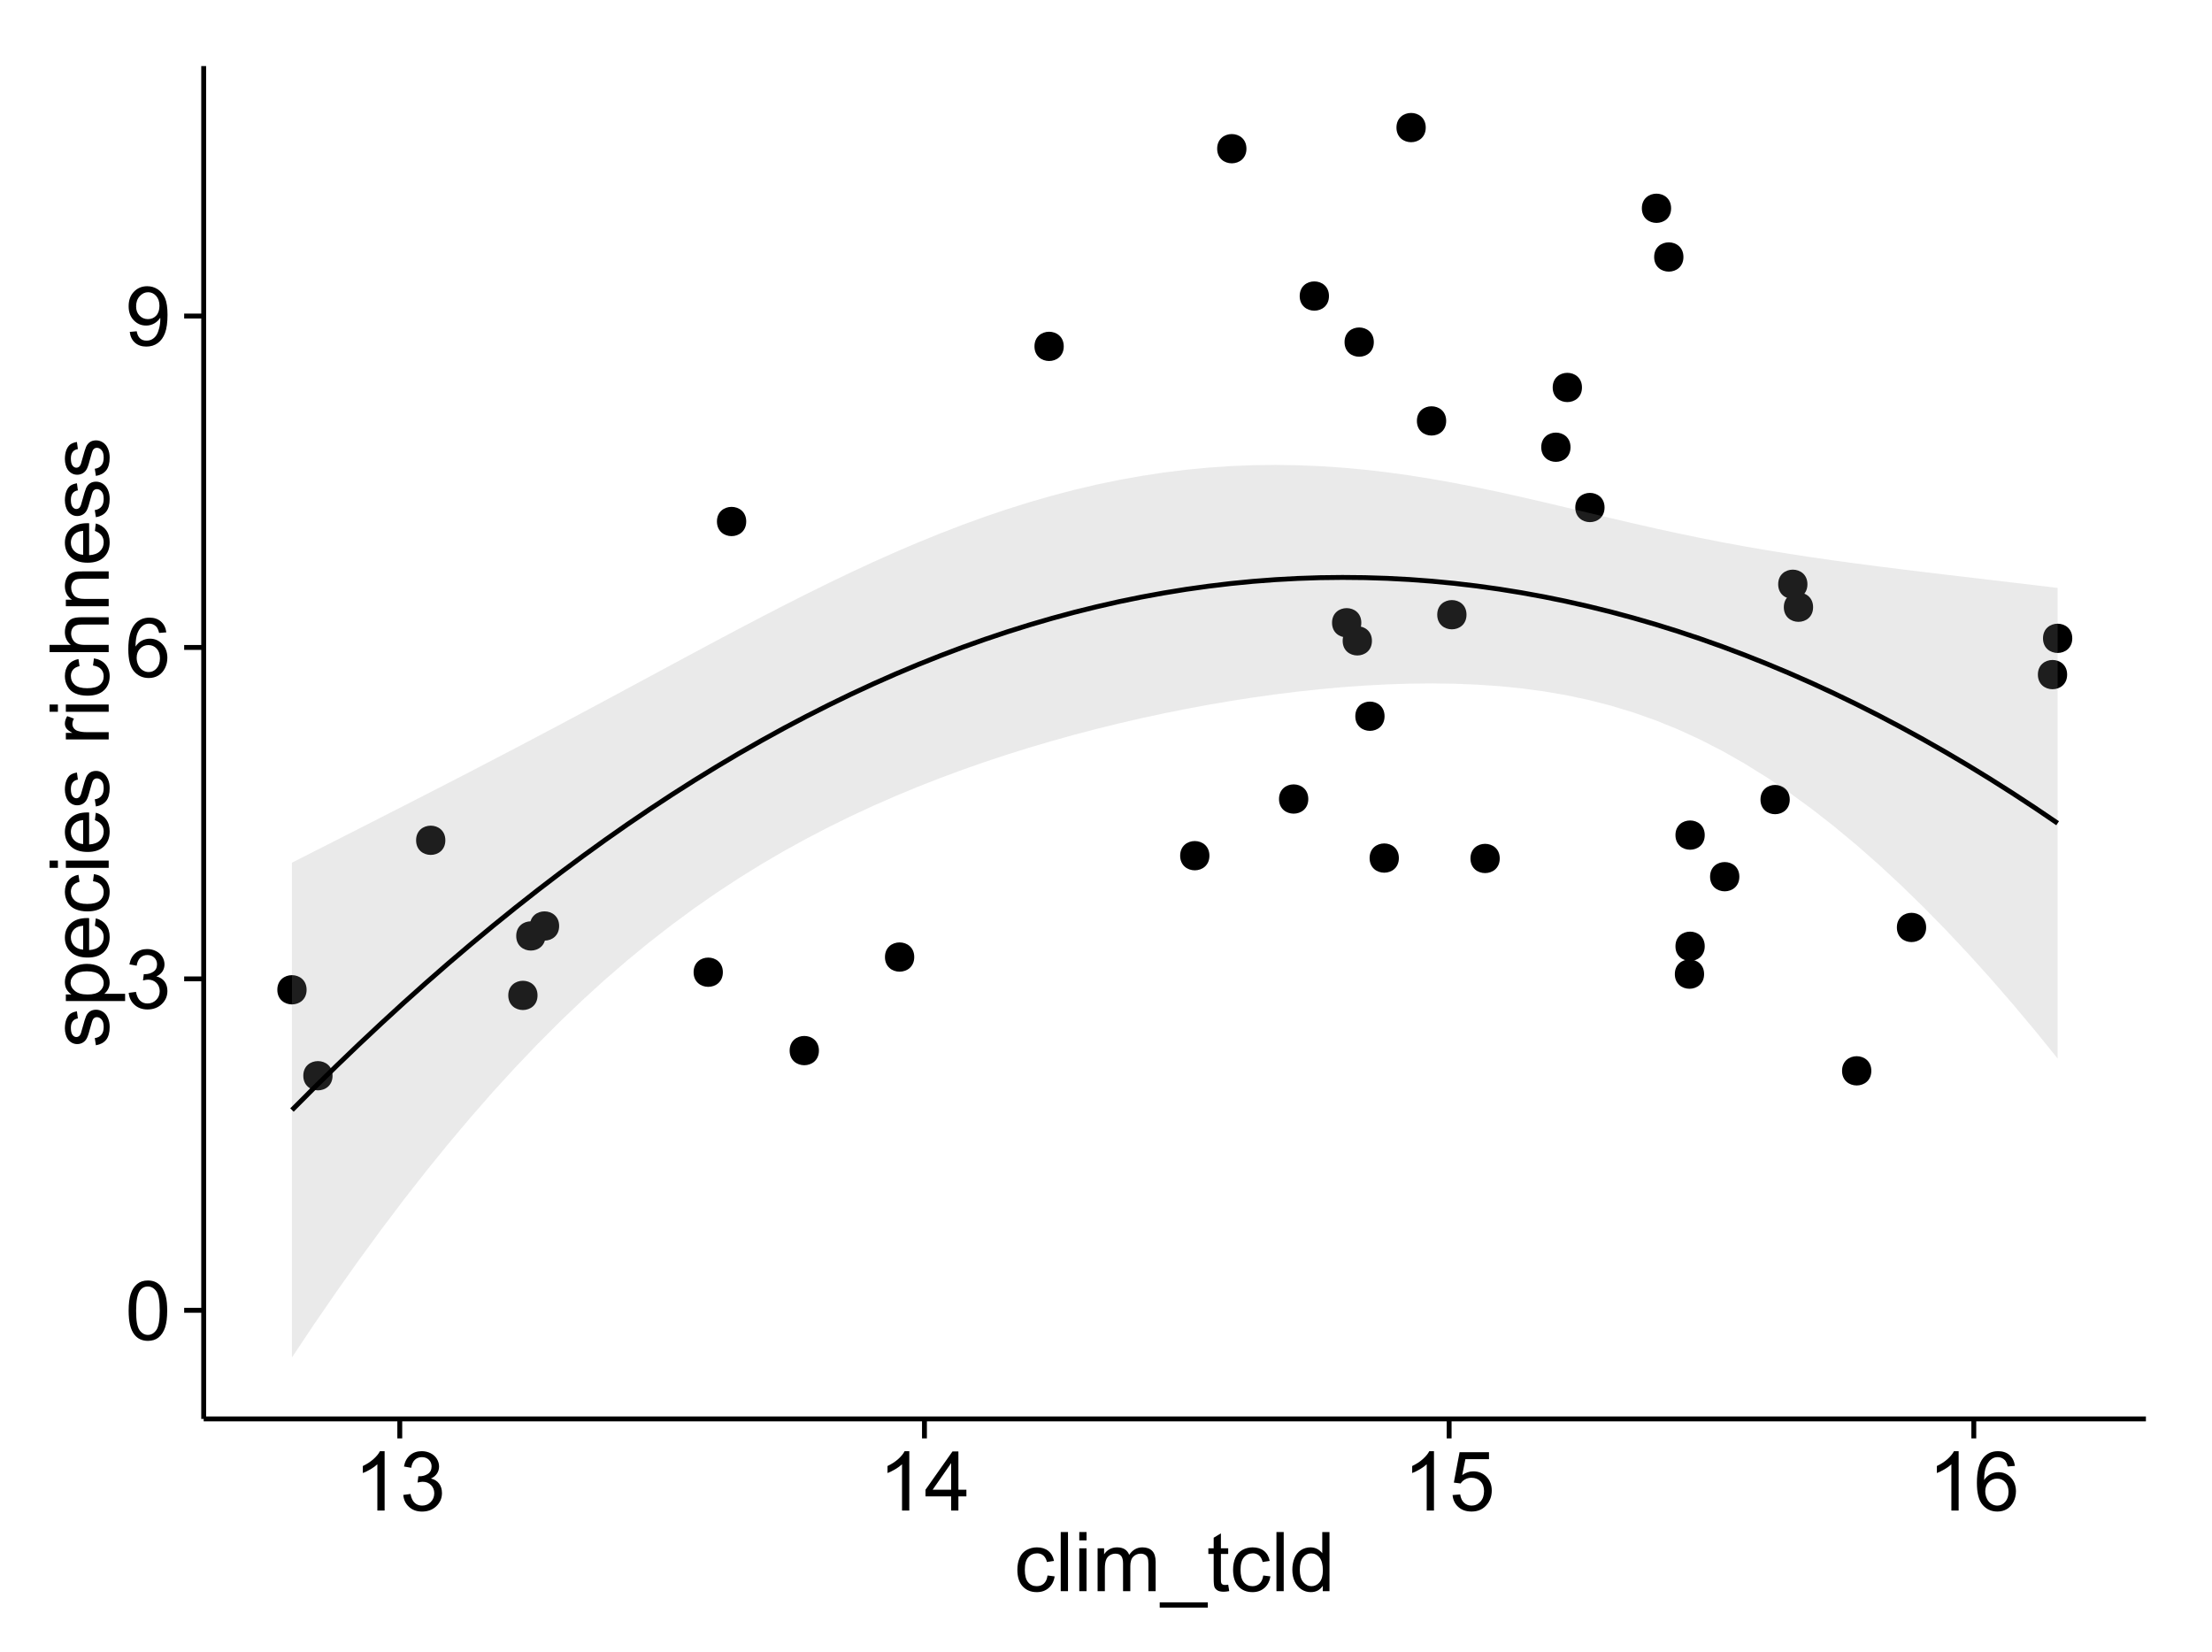 <?xml version="1.0" encoding="UTF-8"?>
<svg xmlns="http://www.w3.org/2000/svg" xmlns:xlink="http://www.w3.org/1999/xlink" width="482pt" height="360pt" viewBox="0 0 482 360" version="1.1">
<defs>
<g>
<symbol overflow="visible" id="glyph0-0">
<path style="stroke:none;" d="M 0.746 -6.355 C 0.742 -7.875 0.898 -9.102 1.215 -10.031 C 1.527 -10.961 1.996 -11.676 2.613 -12.18 C 3.23 -12.684 4.008 -12.938 4.949 -12.938 C 5.637 -12.938 6.242 -12.797 6.766 -12.52 C 7.285 -12.238 7.715 -11.836 8.059 -11.316 C 8.395 -10.789 8.664 -10.152 8.859 -9.398 C 9.051 -8.645 9.145 -7.629 9.148 -6.355 C 9.145 -4.84 8.992 -3.617 8.684 -2.691 C 8.371 -1.762 7.906 -1.047 7.289 -0.539 C 6.672 -0.035 5.891 0.215 4.949 0.219 C 3.703 0.215 2.727 -0.227 2.023 -1.117 C 1.168 -2.188 0.742 -3.934 0.746 -6.355 Z M 2.375 -6.355 C 2.371 -4.234 2.621 -2.824 3.117 -2.129 C 3.609 -1.426 4.219 -1.078 4.949 -1.082 C 5.672 -1.078 6.281 -1.43 6.781 -2.137 C 7.273 -2.836 7.523 -4.242 7.523 -6.355 C 7.523 -8.473 7.273 -9.883 6.781 -10.582 C 6.281 -11.277 5.664 -11.625 4.93 -11.629 C 4.199 -11.625 3.621 -11.316 3.191 -10.703 C 2.645 -9.918 2.371 -8.469 2.375 -6.355 Z M 2.375 -6.355 "/>
</symbol>
<symbol overflow="visible" id="glyph0-1">
<path style="stroke:none;" d="M 0.758 -3.402 L 2.336 -3.613 C 2.516 -2.711 2.824 -2.062 3.266 -1.672 C 3.699 -1.273 4.23 -1.078 4.859 -1.082 C 5.602 -1.078 6.23 -1.336 6.746 -1.855 C 7.254 -2.367 7.512 -3.004 7.516 -3.77 C 7.512 -4.492 7.273 -5.094 6.801 -5.566 C 6.324 -6.035 5.723 -6.27 4.992 -6.273 C 4.691 -6.27 4.316 -6.211 3.875 -6.102 L 4.051 -7.488 C 4.152 -7.473 4.238 -7.465 4.305 -7.469 C 4.977 -7.465 5.582 -7.641 6.125 -7.996 C 6.66 -8.344 6.93 -8.887 6.934 -9.625 C 6.93 -10.199 6.734 -10.68 6.344 -11.062 C 5.949 -11.445 5.441 -11.637 4.824 -11.637 C 4.207 -11.637 3.695 -11.441 3.285 -11.055 C 2.875 -10.668 2.613 -10.09 2.496 -9.316 L 0.914 -9.598 C 1.105 -10.656 1.543 -11.477 2.23 -12.062 C 2.914 -12.645 3.766 -12.938 4.789 -12.938 C 5.488 -12.938 6.137 -12.785 6.73 -12.484 C 7.32 -12.18 7.773 -11.77 8.09 -11.25 C 8.402 -10.727 8.559 -10.172 8.562 -9.59 C 8.559 -9.031 8.41 -8.523 8.113 -8.066 C 7.812 -7.609 7.371 -7.246 6.785 -6.977 C 7.547 -6.801 8.137 -6.438 8.562 -5.883 C 8.98 -5.328 9.191 -4.633 9.195 -3.805 C 9.191 -2.676 8.781 -1.723 7.965 -0.945 C 7.141 -0.164 6.105 0.223 4.852 0.227 C 3.719 0.223 2.777 -0.109 2.035 -0.781 C 1.285 -1.453 0.859 -2.328 0.758 -3.402 Z M 0.758 -3.402 "/>
</symbol>
<symbol overflow="visible" id="glyph0-2">
<path style="stroke:none;" d="M 8.957 -9.73 L 7.383 -9.605 C 7.242 -10.223 7.043 -10.676 6.785 -10.961 C 6.355 -11.41 5.828 -11.637 5.203 -11.637 C 4.695 -11.637 4.25 -11.496 3.875 -11.215 C 3.375 -10.852 2.984 -10.32 2.695 -9.625 C 2.406 -8.926 2.258 -7.934 2.25 -6.645 C 2.629 -7.223 3.094 -7.652 3.645 -7.938 C 4.195 -8.215 4.773 -8.355 5.379 -8.359 C 6.434 -8.355 7.328 -7.969 8.07 -7.195 C 8.809 -6.418 9.18 -5.414 9.184 -4.184 C 9.18 -3.371 9.008 -2.617 8.66 -1.926 C 8.312 -1.23 7.832 -0.699 7.227 -0.332 C 6.613 0.035 5.922 0.215 5.148 0.219 C 3.828 0.215 2.754 -0.266 1.922 -1.234 C 1.09 -2.199 0.672 -3.797 0.676 -6.031 C 0.672 -8.516 1.133 -10.328 2.055 -11.461 C 2.855 -12.445 3.938 -12.938 5.301 -12.938 C 6.312 -12.938 7.141 -12.652 7.789 -12.086 C 8.434 -11.516 8.824 -10.73 8.957 -9.73 Z M 2.496 -4.176 C 2.496 -3.629 2.609 -3.105 2.844 -2.609 C 3.07 -2.109 3.395 -1.73 3.812 -1.473 C 4.227 -1.207 4.664 -1.078 5.125 -1.082 C 5.789 -1.078 6.363 -1.348 6.844 -1.891 C 7.324 -2.426 7.562 -3.156 7.566 -4.086 C 7.562 -4.973 7.328 -5.676 6.855 -6.191 C 6.379 -6.703 5.781 -6.961 5.062 -6.961 C 4.348 -6.961 3.738 -6.703 3.242 -6.191 C 2.742 -5.676 2.496 -5.004 2.496 -4.176 Z M 2.496 -4.176 "/>
</symbol>
<symbol overflow="visible" id="glyph0-3">
<path style="stroke:none;" d="M 0.984 -2.98 L 2.504 -3.121 C 2.629 -2.402 2.875 -1.883 3.242 -1.562 C 3.602 -1.238 4.07 -1.078 4.641 -1.082 C 5.125 -1.078 5.551 -1.188 5.918 -1.414 C 6.285 -1.633 6.586 -1.934 6.82 -2.309 C 7.055 -2.68 7.25 -3.18 7.41 -3.816 C 7.566 -4.445 7.645 -5.09 7.648 -5.75 C 7.645 -5.812 7.641 -5.918 7.637 -6.062 C 7.316 -5.559 6.887 -5.148 6.34 -4.836 C 5.793 -4.52 5.199 -4.363 4.562 -4.367 C 3.492 -4.363 2.59 -4.75 1.852 -5.527 C 1.113 -6.297 0.742 -7.316 0.746 -8.586 C 0.742 -9.891 1.129 -10.945 1.902 -11.742 C 2.672 -12.539 3.637 -12.938 4.797 -12.938 C 5.633 -12.938 6.398 -12.711 7.098 -12.262 C 7.789 -11.809 8.316 -11.164 8.68 -10.332 C 9.035 -9.492 9.215 -8.285 9.219 -6.707 C 9.215 -5.055 9.039 -3.742 8.684 -2.77 C 8.324 -1.793 7.793 -1.051 7.09 -0.543 C 6.383 -0.035 5.555 0.215 4.605 0.219 C 3.598 0.215 2.773 -0.062 2.137 -0.621 C 1.496 -1.18 1.113 -1.965 0.984 -2.98 Z M 7.461 -8.664 C 7.457 -9.57 7.215 -10.293 6.734 -10.828 C 6.25 -11.359 5.672 -11.625 4.992 -11.629 C 4.289 -11.625 3.676 -11.336 3.156 -10.766 C 2.633 -10.188 2.371 -9.445 2.375 -8.535 C 2.371 -7.711 2.621 -7.043 3.117 -6.535 C 3.609 -6.02 4.219 -5.766 4.949 -5.766 C 5.68 -5.766 6.281 -6.02 6.754 -6.535 C 7.223 -7.043 7.457 -7.754 7.461 -8.664 Z M 7.461 -8.664 "/>
</symbol>
<symbol overflow="visible" id="glyph0-4">
<path style="stroke:none;" d="M 6.707 0 L 5.125 0 L 5.125 -10.082 C 4.742 -9.715 4.242 -9.352 3.625 -8.988 C 3.004 -8.625 2.449 -8.352 1.961 -8.172 L 1.961 -9.703 C 2.844 -10.117 3.617 -10.621 4.281 -11.215 C 4.941 -11.805 5.41 -12.379 5.688 -12.938 L 6.707 -12.938 Z M 6.707 0 "/>
</symbol>
<symbol overflow="visible" id="glyph0-5">
<path style="stroke:none;" d="M 5.82 0 L 5.82 -3.086 L 0.227 -3.086 L 0.227 -4.535 L 6.109 -12.883 L 7.398 -12.883 L 7.398 -4.535 L 9.141 -4.535 L 9.141 -3.086 L 7.398 -3.086 L 7.398 0 Z M 5.82 -4.535 L 5.82 -10.344 L 1.785 -4.535 Z M 5.82 -4.535 "/>
</symbol>
<symbol overflow="visible" id="glyph0-6">
<path style="stroke:none;" d="M 0.746 -3.375 L 2.406 -3.516 C 2.527 -2.707 2.812 -2.098 3.266 -1.691 C 3.711 -1.281 4.254 -1.078 4.887 -1.082 C 5.648 -1.078 6.293 -1.363 6.82 -1.941 C 7.344 -2.512 7.605 -3.273 7.609 -4.227 C 7.605 -5.125 7.352 -5.84 6.848 -6.363 C 6.34 -6.883 5.676 -7.141 4.859 -7.145 C 4.344 -7.141 3.887 -7.027 3.48 -6.797 C 3.07 -6.566 2.746 -6.266 2.516 -5.898 L 1.027 -6.09 L 2.277 -12.711 L 8.684 -12.711 L 8.684 -11.195 L 3.543 -11.195 L 2.848 -7.734 C 3.621 -8.273 4.43 -8.543 5.281 -8.543 C 6.402 -8.543 7.352 -8.152 8.129 -7.371 C 8.898 -6.59 9.285 -5.586 9.289 -4.367 C 9.285 -3.195 8.945 -2.188 8.27 -1.344 C 7.441 -0.301 6.316 0.215 4.887 0.219 C 3.715 0.215 2.758 -0.109 2.016 -0.766 C 1.273 -1.418 0.848 -2.289 0.746 -3.375 Z M 0.746 -3.375 "/>
</symbol>
<symbol overflow="visible" id="glyph0-7">
<path style="stroke:none;" d="M 7.277 -3.418 L 8.832 -3.219 C 8.66 -2.141 8.227 -1.301 7.527 -0.699 C 6.824 -0.09 5.965 0.211 4.949 0.211 C 3.668 0.211 2.641 -0.203 1.867 -1.039 C 1.09 -1.871 0.703 -3.07 0.703 -4.633 C 0.703 -5.637 0.867 -6.52 1.203 -7.277 C 1.531 -8.031 2.039 -8.598 2.727 -8.977 C 3.406 -9.355 4.152 -9.543 4.957 -9.547 C 5.969 -9.543 6.797 -9.289 7.441 -8.777 C 8.086 -8.262 8.5 -7.531 8.684 -6.594 L 7.145 -6.355 C 6.996 -6.98 6.738 -7.453 6.367 -7.77 C 5.992 -8.082 5.543 -8.238 5.02 -8.242 C 4.219 -8.238 3.57 -7.953 3.074 -7.387 C 2.574 -6.812 2.324 -5.91 2.328 -4.676 C 2.324 -3.422 2.566 -2.508 3.047 -1.941 C 3.527 -1.371 4.152 -1.09 4.93 -1.09 C 5.547 -1.09 6.066 -1.277 6.484 -1.66 C 6.898 -2.039 7.164 -2.625 7.277 -3.418 Z M 7.277 -3.418 "/>
</symbol>
<symbol overflow="visible" id="glyph0-8">
<path style="stroke:none;" d="M 1.152 0 L 1.152 -12.883 L 2.734 -12.883 L 2.734 0 Z M 1.152 0 "/>
</symbol>
<symbol overflow="visible" id="glyph0-9">
<path style="stroke:none;" d="M 1.195 -11.066 L 1.195 -12.883 L 2.777 -12.883 L 2.777 -11.066 Z M 1.195 0 L 1.195 -9.336 L 2.777 -9.336 L 2.777 0 Z M 1.195 0 "/>
</symbol>
<symbol overflow="visible" id="glyph0-10">
<path style="stroke:none;" d="M 1.188 0 L 1.188 -9.336 L 2.602 -9.336 L 2.602 -8.023 C 2.891 -8.477 3.277 -8.848 3.77 -9.129 C 4.254 -9.406 4.809 -9.543 5.43 -9.547 C 6.121 -9.543 6.688 -9.398 7.133 -9.113 C 7.57 -8.824 7.883 -8.426 8.07 -7.91 C 8.805 -9 9.766 -9.543 10.953 -9.547 C 11.875 -9.543 12.586 -9.289 13.086 -8.777 C 13.582 -8.262 13.832 -7.469 13.836 -6.406 L 13.836 0 L 12.262 0 L 12.262 -5.879 C 12.258 -6.508 12.207 -6.965 12.105 -7.246 C 12.004 -7.523 11.816 -7.746 11.547 -7.918 C 11.277 -8.082 10.961 -8.168 10.602 -8.172 C 9.941 -8.168 9.398 -7.949 8.965 -7.516 C 8.527 -7.078 8.309 -6.379 8.312 -5.422 L 8.312 0 L 6.734 0 L 6.734 -6.062 C 6.73 -6.762 6.602 -7.289 6.348 -7.645 C 6.086 -7.992 5.664 -8.168 5.078 -8.172 C 4.633 -8.168 4.223 -8.051 3.844 -7.82 C 3.465 -7.582 3.191 -7.238 3.023 -6.793 C 2.852 -6.34 2.766 -5.691 2.77 -4.844 L 2.77 0 Z M 1.188 0 "/>
</symbol>
<symbol overflow="visible" id="glyph0-11">
<path style="stroke:none;" d="M -0.273 3.578 L -0.273 2.434 L 10.211 2.434 L 10.211 3.578 Z M -0.273 3.578 "/>
</symbol>
<symbol overflow="visible" id="glyph0-12">
<path style="stroke:none;" d="M 4.641 -1.414 L 4.867 -0.016 C 4.422 0.078 4.023 0.121 3.672 0.125 C 3.098 0.121 2.652 0.035 2.336 -0.148 C 2.02 -0.328 1.797 -0.566 1.668 -0.863 C 1.539 -1.156 1.477 -1.781 1.477 -2.734 L 1.477 -8.102 L 0.316 -8.102 L 0.316 -9.336 L 1.477 -9.336 L 1.477 -11.645 L 3.051 -12.594 L 3.051 -9.336 L 4.641 -9.336 L 4.641 -8.102 L 3.051 -8.102 L 3.051 -2.645 C 3.047 -2.191 3.074 -1.902 3.133 -1.773 C 3.188 -1.645 3.277 -1.543 3.406 -1.465 C 3.527 -1.387 3.707 -1.348 3.945 -1.352 C 4.117 -1.348 4.352 -1.367 4.641 -1.414 Z M 4.641 -1.414 "/>
</symbol>
<symbol overflow="visible" id="glyph0-13">
<path style="stroke:none;" d="M 7.242 0 L 7.242 -1.18 C 6.648 -0.25 5.777 0.211 4.633 0.211 C 3.887 0.211 3.203 0.008 2.578 -0.402 C 1.953 -0.812 1.469 -1.387 1.129 -2.121 C 0.785 -2.855 0.613 -3.699 0.617 -4.656 C 0.613 -5.586 0.77 -6.43 1.082 -7.191 C 1.391 -7.949 1.855 -8.531 2.477 -8.938 C 3.098 -9.34 3.793 -9.543 4.562 -9.547 C 5.121 -9.543 5.621 -9.426 6.062 -9.188 C 6.5 -8.949 6.859 -8.641 7.137 -8.262 L 7.137 -12.883 L 8.711 -12.883 L 8.711 0 Z M 2.242 -4.656 C 2.238 -3.461 2.488 -2.566 2.996 -1.977 C 3.496 -1.383 4.094 -1.09 4.781 -1.09 C 5.473 -1.09 6.059 -1.371 6.543 -1.938 C 7.023 -2.5 7.266 -3.363 7.27 -4.527 C 7.266 -5.801 7.02 -6.738 6.531 -7.336 C 6.035 -7.934 5.43 -8.23 4.711 -8.234 C 4.008 -8.23 3.418 -7.945 2.949 -7.371 C 2.473 -6.797 2.238 -5.891 2.242 -4.656 Z M 2.242 -4.656 "/>
</symbol>
<symbol overflow="visible" id="glyph1-0">
<path style="stroke:none;" d="M -2.785 -0.555 L -3.031 -2.117 C -2.402 -2.203 -1.922 -2.449 -1.59 -2.852 C -1.254 -3.25 -1.09 -3.812 -1.09 -4.535 C -1.09 -5.262 -1.234 -5.801 -1.531 -6.152 C -1.824 -6.504 -2.172 -6.68 -2.574 -6.68 C -2.926 -6.68 -3.207 -6.523 -3.418 -6.215 C -3.555 -5.996 -3.734 -5.457 -3.953 -4.598 C -4.246 -3.434 -4.5 -2.629 -4.715 -2.184 C -4.926 -1.734 -5.223 -1.395 -5.602 -1.164 C -5.98 -0.93 -6.398 -0.812 -6.855 -0.816 C -7.27 -0.812 -7.652 -0.91 -8.012 -1.102 C -8.363 -1.293 -8.66 -1.551 -8.895 -1.883 C -9.074 -2.125 -9.227 -2.461 -9.355 -2.887 C -9.48 -3.309 -9.543 -3.766 -9.547 -4.254 C -9.543 -4.984 -9.438 -5.625 -9.23 -6.184 C -9.016 -6.734 -8.73 -7.145 -8.371 -7.41 C -8.008 -7.672 -7.527 -7.852 -6.926 -7.953 L -6.715 -6.406 C -7.195 -6.332 -7.57 -6.129 -7.84 -5.797 C -8.105 -5.457 -8.238 -4.98 -8.242 -4.367 C -8.238 -3.637 -8.117 -3.121 -7.883 -2.812 C -7.641 -2.5 -7.359 -2.344 -7.039 -2.348 C -6.832 -2.344 -6.648 -2.406 -6.484 -2.539 C -6.312 -2.664 -6.172 -2.867 -6.062 -3.148 C -6.004 -3.301 -5.871 -3.766 -5.66 -4.543 C -5.359 -5.66 -5.113 -6.441 -4.926 -6.887 C -4.734 -7.324 -4.457 -7.672 -4.094 -7.926 C -3.73 -8.176 -3.281 -8.301 -2.742 -8.305 C -2.211 -8.301 -1.711 -8.148 -1.25 -7.844 C -0.781 -7.535 -0.422 -7.09 -0.172 -6.512 C 0.086 -5.926 0.211 -5.27 0.211 -4.543 C 0.211 -3.328 -0.039 -2.406 -0.543 -1.77 C -1.047 -1.133 -1.793 -0.727 -2.785 -0.555 Z M -2.785 -0.555 "/>
</symbol>
<symbol overflow="visible" id="glyph1-1">
<path style="stroke:none;" d="M 3.578 -1.188 L -9.336 -1.188 L -9.336 -2.629 L -8.121 -2.629 C -8.594 -2.965 -8.949 -3.348 -9.188 -3.777 C -9.426 -4.203 -9.543 -4.723 -9.547 -5.336 C -9.543 -6.129 -9.34 -6.832 -8.93 -7.445 C -8.516 -8.051 -7.934 -8.512 -7.191 -8.824 C -6.441 -9.133 -5.625 -9.285 -4.738 -9.289 C -3.781 -9.285 -2.922 -9.113 -2.156 -8.773 C -1.391 -8.43 -0.805 -7.934 -0.398 -7.281 C 0.008 -6.625 0.211 -5.938 0.211 -5.219 C 0.211 -4.691 0.102 -4.219 -0.121 -3.801 C -0.344 -3.379 -0.625 -3.035 -0.965 -2.77 L 3.578 -2.77 Z M -4.613 -2.621 C -3.41 -2.613 -2.523 -2.855 -1.949 -3.348 C -1.375 -3.832 -1.09 -4.422 -1.09 -5.117 C -1.09 -5.816 -1.387 -6.418 -1.98 -6.922 C -2.574 -7.418 -3.496 -7.668 -4.746 -7.672 C -5.934 -7.668 -6.824 -7.426 -7.418 -6.938 C -8.008 -6.449 -8.301 -5.863 -8.305 -5.188 C -8.301 -4.508 -7.988 -3.914 -7.359 -3.398 C -6.727 -2.879 -5.809 -2.617 -4.613 -2.621 Z M -4.613 -2.621 "/>
</symbol>
<symbol overflow="visible" id="glyph1-2">
<path style="stroke:none;" d="M -3.004 -7.578 L -2.805 -9.211 C -1.848 -8.953 -1.105 -8.473 -0.578 -7.777 C -0.051 -7.078 0.211 -6.188 0.211 -5.105 C 0.211 -3.738 -0.207 -2.656 -1.051 -1.859 C -1.887 -1.055 -3.066 -0.656 -4.586 -0.66 C -6.156 -0.656 -7.375 -1.059 -8.246 -1.871 C -9.109 -2.676 -9.543 -3.727 -9.547 -5.02 C -9.543 -6.266 -9.117 -7.285 -8.27 -8.078 C -7.418 -8.867 -6.223 -9.262 -4.684 -9.266 C -4.586 -9.262 -4.445 -9.258 -4.262 -9.254 L -4.262 -2.293 C -3.234 -2.348 -2.449 -2.641 -1.906 -3.164 C -1.359 -3.684 -1.09 -4.332 -1.09 -5.117 C -1.09 -5.691 -1.242 -6.188 -1.547 -6.598 C -1.852 -7.008 -2.336 -7.332 -3.004 -7.578 Z M -5.562 -2.383 L -5.562 -7.594 C -6.344 -7.523 -6.934 -7.324 -7.328 -6.996 C -7.934 -6.492 -8.238 -5.836 -8.242 -5.035 C -8.238 -4.305 -7.996 -3.695 -7.512 -3.203 C -7.027 -2.707 -6.375 -2.434 -5.562 -2.383 Z M -5.562 -2.383 "/>
</symbol>
<symbol overflow="visible" id="glyph1-3">
<path style="stroke:none;" d="M -3.418 -7.277 L -3.215 -8.832 C -2.141 -8.66 -1.301 -8.227 -0.699 -7.527 C -0.09 -6.824 0.211 -5.965 0.211 -4.949 C 0.211 -3.668 -0.203 -2.641 -1.039 -1.867 C -1.871 -1.09 -3.07 -0.703 -4.633 -0.703 C -5.637 -0.703 -6.52 -0.867 -7.277 -1.203 C -8.031 -1.535 -8.598 -2.047 -8.977 -2.73 C -9.355 -3.41 -9.543 -4.152 -9.547 -4.957 C -9.543 -5.969 -9.289 -6.797 -8.777 -7.441 C -8.262 -8.086 -7.531 -8.5 -6.59 -8.684 L -6.355 -7.145 C -6.98 -6.996 -7.453 -6.738 -7.77 -6.367 C -8.082 -5.992 -8.238 -5.543 -8.242 -5.02 C -8.238 -4.219 -7.953 -3.57 -7.387 -3.074 C -6.812 -2.574 -5.91 -2.324 -4.676 -2.328 C -3.422 -2.324 -2.508 -2.566 -1.941 -3.047 C -1.371 -3.527 -1.09 -4.152 -1.09 -4.93 C -1.09 -5.547 -1.277 -6.066 -1.66 -6.484 C -2.035 -6.898 -2.621 -7.164 -3.418 -7.277 Z M -3.418 -7.277 "/>
</symbol>
<symbol overflow="visible" id="glyph1-4">
<path style="stroke:none;" d="M -11.066 -1.195 L -12.883 -1.195 L -12.883 -2.777 L -11.066 -2.777 Z M 0 -1.195 L -9.336 -1.195 L -9.336 -2.777 L 0 -2.777 Z M 0 -1.195 "/>
</symbol>
<symbol overflow="visible" id="glyph1-5">
<path style="stroke:none;" d=""/>
</symbol>
<symbol overflow="visible" id="glyph1-6">
<path style="stroke:none;" d="M 0 -1.168 L -9.336 -1.168 L -9.336 -2.594 L -7.918 -2.594 C -8.578 -2.953 -9.016 -3.289 -9.23 -3.598 C -9.438 -3.906 -9.543 -4.242 -9.547 -4.613 C -9.543 -5.145 -9.375 -5.688 -9.035 -6.242 L -7.566 -5.695 C -7.793 -5.309 -7.91 -4.922 -7.91 -4.535 C -7.91 -4.188 -7.805 -3.875 -7.598 -3.602 C -7.387 -3.324 -7.098 -3.129 -6.734 -3.016 C -6.168 -2.836 -5.555 -2.746 -4.887 -2.75 L 0 -2.75 Z M 0 -1.168 "/>
</symbol>
<symbol overflow="visible" id="glyph1-7">
<path style="stroke:none;" d="M 0 -1.188 L -12.883 -1.188 L -12.883 -2.77 L -8.262 -2.77 C -9.117 -3.504 -9.543 -4.434 -9.547 -5.562 C -9.543 -6.25 -9.406 -6.852 -9.137 -7.363 C -8.859 -7.871 -8.484 -8.234 -8.004 -8.457 C -7.523 -8.676 -6.824 -8.789 -5.914 -8.789 L 0 -8.789 L 0 -7.207 L -5.914 -7.207 C -6.703 -7.207 -7.281 -7.035 -7.641 -6.691 C -8 -6.348 -8.18 -5.863 -8.184 -5.238 C -8.18 -4.77 -8.059 -4.328 -7.816 -3.914 C -7.574 -3.5 -7.242 -3.203 -6.828 -3.031 C -6.406 -2.852 -5.832 -2.766 -5.105 -2.77 L 0 -2.77 Z M 0 -1.188 "/>
</symbol>
<symbol overflow="visible" id="glyph1-8">
<path style="stroke:none;" d="M 0 -1.188 L -9.336 -1.188 L -9.336 -2.609 L -8.008 -2.609 C -9.031 -3.293 -9.543 -4.285 -9.547 -5.582 C -9.543 -6.141 -9.441 -6.656 -9.242 -7.133 C -9.035 -7.602 -8.77 -7.957 -8.445 -8.191 C -8.113 -8.426 -7.727 -8.59 -7.277 -8.684 C -6.98 -8.742 -6.465 -8.77 -5.738 -8.773 L 0 -8.773 L 0 -7.188 L -5.68 -7.188 C -6.32 -7.184 -6.801 -7.121 -7.121 -7.004 C -7.438 -6.879 -7.695 -6.66 -7.887 -6.348 C -8.074 -6.031 -8.168 -5.664 -8.172 -5.246 C -8.168 -4.57 -7.953 -3.992 -7.531 -3.504 C -7.102 -3.012 -6.293 -2.766 -5.098 -2.77 L 0 -2.77 Z M 0 -1.188 "/>
</symbol>
</g>
<clipPath id="clip1">
  <path d="M 44.383 14.398 L 468.602 14.398 L 468.602 310.164 L 44.383 310.164 Z M 44.383 14.398 "/>
</clipPath>
</defs>
<g id="surface2666">
<rect x="0" y="0" width="482" height="360" style="fill:rgb(100%,100%,100%);fill-opacity:1;stroke:none;"/>
<rect x="0" y="0" width="482" height="360" style="fill:rgb(100%,100%,100%);fill-opacity:1;stroke:none;"/>
<path style="fill:none;stroke-width:1.063;stroke-linecap:round;stroke-linejoin:round;stroke:rgb(100%,100%,100%);stroke-opacity:1;stroke-miterlimit:10;" d="M 0 360 L 482 360 L 482 0 L 0 0 Z M 0 360 "/>
<g clip-path="url(#clip1)" clip-rule="nonzero">
<path style=" stroke:none;fill-rule:nonzero;fill:rgb(100%,100%,100%);fill-opacity:1;" d="M 44.383 309.168 L 467.602 309.168 L 467.602 14.402 L 44.383 14.402 Z M 44.383 309.168 "/>
<path style=" stroke:none;fill-rule:nonzero;fill:rgb(0%,0%,0%);fill-opacity:1;" d="M 297.887 139.637 C 297.887 142.473 293.633 142.473 293.633 139.637 C 293.633 136.801 297.887 136.801 297.887 139.637 "/>
<path style=" stroke:none;fill-rule:nonzero;fill:rgb(0%,0%,0%);fill-opacity:1;" d="M 284.016 174.102 C 284.016 176.934 279.762 176.934 279.762 174.102 C 279.762 171.266 284.016 171.266 284.016 174.102 "/>
<path style=" stroke:none;fill-rule:nonzero;fill:rgb(0%,0%,0%);fill-opacity:1;" d="M 156.449 211.84 C 156.449 214.672 152.199 214.672 152.199 211.84 C 152.199 209.004 156.449 209.004 156.449 211.84 "/>
<path style=" stroke:none;fill-rule:nonzero;fill:rgb(0%,0%,0%);fill-opacity:1;" d="M 295.566 135.695 C 295.566 138.527 291.316 138.527 291.316 135.695 C 291.316 132.859 295.566 132.859 295.566 135.695 "/>
<path style=" stroke:none;fill-rule:nonzero;fill:rgb(0%,0%,0%);fill-opacity:1;" d="M 343.648 84.426 C 343.648 87.258 339.398 87.258 339.398 84.426 C 339.398 81.59 343.648 81.59 343.648 84.426 "/>
<path style=" stroke:none;fill-rule:nonzero;fill:rgb(0%,0%,0%);fill-opacity:1;" d="M 300.637 156.062 C 300.637 158.895 296.387 158.895 296.387 156.062 C 296.387 153.227 300.637 153.227 300.637 156.062 "/>
<path style=" stroke:none;fill-rule:nonzero;fill:rgb(0%,0%,0%);fill-opacity:1;" d="M 298.297 74.543 C 298.297 77.375 294.047 77.375 294.047 74.543 C 294.047 71.707 298.297 71.707 298.297 74.543 "/>
<path style=" stroke:none;fill-rule:nonzero;fill:rgb(0%,0%,0%);fill-opacity:1;" d="M 314.062 91.715 C 314.062 94.551 309.809 94.551 309.809 91.715 C 309.809 88.879 314.062 88.879 314.062 91.715 "/>
<path style=" stroke:none;fill-rule:nonzero;fill:rgb(0%,0%,0%);fill-opacity:1;" d="M 303.754 186.965 C 303.754 189.801 299.504 189.801 299.504 186.965 C 299.504 184.133 303.754 184.133 303.754 186.965 "/>
<path style=" stroke:none;fill-rule:nonzero;fill:rgb(0%,0%,0%);fill-opacity:1;" d="M 262.473 186.449 C 262.473 189.285 258.223 189.285 258.223 186.449 C 258.223 183.613 262.473 183.613 262.473 186.449 "/>
<path style=" stroke:none;fill-rule:nonzero;fill:rgb(0%,0%,0%);fill-opacity:1;" d="M 341.156 97.449 C 341.156 100.281 336.902 100.281 336.902 97.449 C 336.902 94.613 341.156 94.613 341.156 97.449 "/>
<path style=" stroke:none;fill-rule:nonzero;fill:rgb(0%,0%,0%);fill-opacity:1;" d="M 394.016 132.305 C 394.016 135.141 389.762 135.141 389.762 132.305 C 389.762 129.469 394.016 129.469 394.016 132.305 "/>
<path style=" stroke:none;fill-rule:nonzero;fill:rgb(0%,0%,0%);fill-opacity:1;" d="M 318.492 133.938 C 318.492 136.773 314.238 136.773 314.238 133.938 C 314.238 131.105 318.492 131.105 318.492 133.938 "/>
<path style=" stroke:none;fill-rule:nonzero;fill:rgb(0%,0%,0%);fill-opacity:1;" d="M 365.762 55.996 C 365.762 58.832 361.508 58.832 361.508 55.996 C 361.508 53.16 365.762 53.16 365.762 55.996 "/>
<path style=" stroke:none;fill-rule:nonzero;fill:rgb(0%,0%,0%);fill-opacity:1;" d="M 363.074 45.383 C 363.074 48.219 358.824 48.219 358.824 45.383 C 358.824 42.551 363.074 42.551 363.074 45.383 "/>
<path style=" stroke:none;fill-rule:nonzero;fill:rgb(0%,0%,0%);fill-opacity:1;" d="M 95.98 183.09 C 95.98 185.926 91.73 185.926 91.73 183.09 C 91.73 180.258 95.98 180.258 95.98 183.09 "/>
<path style=" stroke:none;fill-rule:nonzero;fill:rgb(0%,0%,0%);fill-opacity:1;" d="M 117.801 203.938 C 117.801 206.773 113.547 206.773 113.547 203.938 C 113.547 201.102 117.801 201.102 117.801 203.938 "/>
<path style=" stroke:none;fill-rule:nonzero;fill:rgb(0%,0%,0%);fill-opacity:1;" d="M 309.609 27.797 C 309.609 30.633 305.355 30.633 305.355 27.797 C 305.355 24.965 309.609 24.965 309.609 27.797 "/>
<path style=" stroke:none;fill-rule:nonzero;fill:rgb(0%,0%,0%);fill-opacity:1;" d="M 348.57 110.586 C 348.57 113.422 344.32 113.422 344.32 110.586 C 344.32 107.75 348.57 107.75 348.57 110.586 "/>
<path style=" stroke:none;fill-rule:nonzero;fill:rgb(0%,0%,0%);fill-opacity:1;" d="M 325.734 187.051 C 325.734 189.887 321.48 189.887 321.48 187.051 C 321.48 184.219 325.734 184.219 325.734 187.051 "/>
<path style=" stroke:none;fill-rule:nonzero;fill:rgb(0%,0%,0%);fill-opacity:1;" d="M 161.539 113.629 C 161.539 116.465 157.285 116.465 157.285 113.629 C 157.285 110.797 161.539 110.797 161.539 113.629 "/>
<path style=" stroke:none;fill-rule:nonzero;fill:rgb(0%,0%,0%);fill-opacity:1;" d="M 288.523 64.508 C 288.523 67.34 284.273 67.34 284.273 64.508 C 284.273 61.672 288.523 61.672 288.523 64.508 "/>
<path style=" stroke:none;fill-rule:nonzero;fill:rgb(0%,0%,0%);fill-opacity:1;" d="M 65.746 215.668 C 65.746 218.5 61.492 218.5 61.492 215.668 C 61.492 212.832 65.746 212.832 65.746 215.668 "/>
<path style=" stroke:none;fill-rule:nonzero;fill:rgb(0%,0%,0%);fill-opacity:1;" d="M 71.402 234.391 C 71.402 237.227 67.152 237.227 67.152 234.391 C 67.152 231.559 71.402 231.559 71.402 234.391 "/>
<path style=" stroke:none;fill-rule:nonzero;fill:rgb(0%,0%,0%);fill-opacity:1;" d="M 270.539 32.398 C 270.539 35.234 266.289 35.234 266.289 32.398 C 266.289 29.562 270.539 29.562 270.539 32.398 "/>
<path style=" stroke:none;fill-rule:nonzero;fill:rgb(0%,0%,0%);fill-opacity:1;" d="M 230.73 75.473 C 230.73 78.305 226.477 78.305 226.477 75.473 C 226.477 72.637 230.73 72.637 230.73 75.473 "/>
<path style=" stroke:none;fill-rule:nonzero;fill:rgb(0%,0%,0%);fill-opacity:1;" d="M 377.945 191.023 C 377.945 193.859 373.691 193.859 373.691 191.023 C 373.691 188.191 377.945 188.191 377.945 191.023 "/>
<path style=" stroke:none;fill-rule:nonzero;fill:rgb(0%,0%,0%);fill-opacity:1;" d="M 370.266 212.258 C 370.266 215.094 366.016 215.094 366.016 212.258 C 366.016 209.422 370.266 209.422 370.266 212.258 "/>
<path style=" stroke:none;fill-rule:nonzero;fill:rgb(0%,0%,0%);fill-opacity:1;" d="M 370.402 181.961 C 370.402 184.797 366.148 184.797 366.148 181.961 C 366.148 179.129 370.402 179.129 370.402 181.961 "/>
<path style=" stroke:none;fill-rule:nonzero;fill:rgb(0%,0%,0%);fill-opacity:1;" d="M 370.402 206.184 C 370.402 209.02 366.148 209.02 366.148 206.184 C 366.148 203.348 370.402 203.348 370.402 206.184 "/>
<path style=" stroke:none;fill-rule:nonzero;fill:rgb(0%,0%,0%);fill-opacity:1;" d="M 392.781 127.309 C 392.781 130.145 388.531 130.145 388.531 127.309 C 388.531 124.473 392.781 124.473 392.781 127.309 "/>
<path style=" stroke:none;fill-rule:nonzero;fill:rgb(0%,0%,0%);fill-opacity:1;" d="M 388.93 174.223 C 388.93 177.059 384.676 177.059 384.676 174.223 C 384.676 171.387 388.93 171.387 388.93 174.223 "/>
<path style=" stroke:none;fill-rule:nonzero;fill:rgb(0%,0%,0%);fill-opacity:1;" d="M 418.648 202.082 C 418.648 204.918 414.395 204.918 414.395 202.082 C 414.395 199.25 418.648 199.25 418.648 202.082 "/>
<path style=" stroke:none;fill-rule:nonzero;fill:rgb(0%,0%,0%);fill-opacity:1;" d="M 406.703 233.328 C 406.703 236.16 402.453 236.16 402.453 233.328 C 402.453 230.492 406.703 230.492 406.703 233.328 "/>
<path style=" stroke:none;fill-rule:nonzero;fill:rgb(0%,0%,0%);fill-opacity:1;" d="M 450.488 139.086 C 450.488 141.922 446.238 141.922 446.238 139.086 C 446.238 136.25 450.488 136.25 450.488 139.086 "/>
<path style=" stroke:none;fill-rule:nonzero;fill:rgb(0%,0%,0%);fill-opacity:1;" d="M 449.371 146.992 C 449.371 149.824 445.121 149.824 445.121 146.992 C 445.121 144.156 449.371 144.156 449.371 146.992 "/>
<path style=" stroke:none;fill-rule:nonzero;fill:rgb(0%,0%,0%);fill-opacity:1;" d="M 120.777 201.766 C 120.777 204.602 116.523 204.602 116.523 201.766 C 116.523 198.934 120.777 198.934 120.777 201.766 "/>
<path style=" stroke:none;fill-rule:nonzero;fill:rgb(0%,0%,0%);fill-opacity:1;" d="M 116.066 216.887 C 116.066 219.723 111.816 219.723 111.816 216.887 C 111.816 214.055 116.066 214.055 116.066 216.887 "/>
<path style=" stroke:none;fill-rule:nonzero;fill:rgb(0%,0%,0%);fill-opacity:1;" d="M 198.148 208.535 C 198.148 211.367 193.898 211.367 193.898 208.535 C 193.898 205.699 198.148 205.699 198.148 208.535 "/>
<path style=" stroke:none;fill-rule:nonzero;fill:rgb(0%,0%,0%);fill-opacity:1;" d="M 177.379 228.918 C 177.379 231.754 173.129 231.754 173.129 228.918 C 173.129 226.082 177.379 226.082 177.379 228.918 "/>
<path style=" stroke:none;fill-rule:nonzero;fill:rgb(0%,0%,0%);fill-opacity:1;" d="M 298.949 139.637 C 298.949 143.887 292.57 143.887 292.57 139.637 C 292.57 135.383 298.949 135.383 298.949 139.637 "/>
<path style=" stroke:none;fill-rule:nonzero;fill:rgb(0%,0%,0%);fill-opacity:1;" d="M 285.078 174.102 C 285.078 178.352 278.699 178.352 278.699 174.102 C 278.699 169.848 285.078 169.848 285.078 174.102 "/>
<path style=" stroke:none;fill-rule:nonzero;fill:rgb(0%,0%,0%);fill-opacity:1;" d="M 157.512 211.84 C 157.512 216.09 151.137 216.09 151.137 211.84 C 151.137 207.586 157.512 207.586 157.512 211.84 "/>
<path style=" stroke:none;fill-rule:nonzero;fill:rgb(0%,0%,0%);fill-opacity:1;" d="M 296.633 135.695 C 296.633 139.945 290.254 139.945 290.254 135.695 C 290.254 131.441 296.633 131.441 296.633 135.695 "/>
<path style=" stroke:none;fill-rule:nonzero;fill:rgb(0%,0%,0%);fill-opacity:1;" d="M 344.715 84.426 C 344.715 88.676 338.336 88.676 338.336 84.426 C 338.336 80.172 344.715 80.172 344.715 84.426 "/>
<path style=" stroke:none;fill-rule:nonzero;fill:rgb(0%,0%,0%);fill-opacity:1;" d="M 301.699 156.062 C 301.699 160.312 295.324 160.312 295.324 156.062 C 295.324 151.809 301.699 151.809 301.699 156.062 "/>
<path style=" stroke:none;fill-rule:nonzero;fill:rgb(0%,0%,0%);fill-opacity:1;" d="M 299.359 74.543 C 299.359 78.793 292.98 78.793 292.98 74.543 C 292.98 70.289 299.359 70.289 299.359 74.543 "/>
<path style=" stroke:none;fill-rule:nonzero;fill:rgb(0%,0%,0%);fill-opacity:1;" d="M 315.125 91.715 C 315.125 95.969 308.746 95.969 308.746 91.715 C 308.746 87.465 315.125 87.465 315.125 91.715 "/>
<path style=" stroke:none;fill-rule:nonzero;fill:rgb(0%,0%,0%);fill-opacity:1;" d="M 304.816 186.965 C 304.816 191.219 298.441 191.219 298.441 186.965 C 298.441 182.715 304.816 182.715 304.816 186.965 "/>
<path style=" stroke:none;fill-rule:nonzero;fill:rgb(0%,0%,0%);fill-opacity:1;" d="M 263.535 186.449 C 263.535 190.699 257.16 190.699 257.16 186.449 C 257.16 182.195 263.535 182.195 263.535 186.449 "/>
<path style=" stroke:none;fill-rule:nonzero;fill:rgb(0%,0%,0%);fill-opacity:1;" d="M 342.219 97.449 C 342.219 101.699 335.84 101.699 335.84 97.449 C 335.84 93.195 342.219 93.195 342.219 97.449 "/>
<path style=" stroke:none;fill-rule:nonzero;fill:rgb(0%,0%,0%);fill-opacity:1;" d="M 395.078 132.305 C 395.078 136.559 388.699 136.559 388.699 132.305 C 388.699 128.051 395.078 128.051 395.078 132.305 "/>
<path style=" stroke:none;fill-rule:nonzero;fill:rgb(0%,0%,0%);fill-opacity:1;" d="M 319.555 133.938 C 319.555 138.191 313.176 138.191 313.176 133.938 C 313.176 129.688 319.555 129.688 319.555 133.938 "/>
<path style=" stroke:none;fill-rule:nonzero;fill:rgb(0%,0%,0%);fill-opacity:1;" d="M 366.824 55.996 C 366.824 60.25 360.445 60.25 360.445 55.996 C 360.445 51.742 366.824 51.742 366.824 55.996 "/>
<path style=" stroke:none;fill-rule:nonzero;fill:rgb(0%,0%,0%);fill-opacity:1;" d="M 364.137 45.383 C 364.137 49.637 357.762 49.637 357.762 45.383 C 357.762 41.133 364.137 41.133 364.137 45.383 "/>
<path style=" stroke:none;fill-rule:nonzero;fill:rgb(0%,0%,0%);fill-opacity:1;" d="M 97.043 183.09 C 97.043 187.344 90.668 187.344 90.668 183.09 C 90.668 178.84 97.043 178.84 97.043 183.09 "/>
<path style=" stroke:none;fill-rule:nonzero;fill:rgb(0%,0%,0%);fill-opacity:1;" d="M 118.863 203.938 C 118.863 208.188 112.484 208.188 112.484 203.938 C 112.484 199.684 118.863 199.684 118.863 203.938 "/>
<path style=" stroke:none;fill-rule:nonzero;fill:rgb(0%,0%,0%);fill-opacity:1;" d="M 310.672 27.797 C 310.672 32.051 304.293 32.051 304.293 27.797 C 304.293 23.547 310.672 23.547 310.672 27.797 "/>
<path style=" stroke:none;fill-rule:nonzero;fill:rgb(0%,0%,0%);fill-opacity:1;" d="M 349.637 110.586 C 349.637 114.836 343.258 114.836 343.258 110.586 C 343.258 106.332 349.637 106.332 349.637 110.586 "/>
<path style=" stroke:none;fill-rule:nonzero;fill:rgb(0%,0%,0%);fill-opacity:1;" d="M 326.797 187.051 C 326.797 191.305 320.418 191.305 320.418 187.051 C 320.418 182.801 326.797 182.801 326.797 187.051 "/>
<path style=" stroke:none;fill-rule:nonzero;fill:rgb(0%,0%,0%);fill-opacity:1;" d="M 162.602 113.629 C 162.602 117.883 156.223 117.883 156.223 113.629 C 156.223 109.379 162.602 109.379 162.602 113.629 "/>
<path style=" stroke:none;fill-rule:nonzero;fill:rgb(0%,0%,0%);fill-opacity:1;" d="M 289.586 64.508 C 289.586 68.758 283.207 68.758 283.207 64.508 C 283.207 60.254 289.586 60.254 289.586 64.508 "/>
<path style=" stroke:none;fill-rule:nonzero;fill:rgb(0%,0%,0%);fill-opacity:1;" d="M 66.809 215.668 C 66.809 219.918 60.43 219.918 60.43 215.668 C 60.43 211.414 66.809 211.414 66.809 215.668 "/>
<path style=" stroke:none;fill-rule:nonzero;fill:rgb(0%,0%,0%);fill-opacity:1;" d="M 72.465 234.391 C 72.465 238.645 66.09 238.645 66.09 234.391 C 66.09 230.141 72.465 230.141 72.465 234.391 "/>
<path style=" stroke:none;fill-rule:nonzero;fill:rgb(0%,0%,0%);fill-opacity:1;" d="M 271.602 32.398 C 271.602 36.652 265.223 36.652 265.223 32.398 C 265.223 28.148 271.602 28.148 271.602 32.398 "/>
<path style=" stroke:none;fill-rule:nonzero;fill:rgb(0%,0%,0%);fill-opacity:1;" d="M 231.793 75.473 C 231.793 79.723 225.414 79.723 225.414 75.473 C 225.414 71.219 231.793 71.219 231.793 75.473 "/>
<path style=" stroke:none;fill-rule:nonzero;fill:rgb(0%,0%,0%);fill-opacity:1;" d="M 379.008 191.023 C 379.008 195.277 372.629 195.277 372.629 191.023 C 372.629 186.773 379.008 186.773 379.008 191.023 "/>
<path style=" stroke:none;fill-rule:nonzero;fill:rgb(0%,0%,0%);fill-opacity:1;" d="M 371.328 212.258 C 371.328 216.508 364.949 216.508 364.949 212.258 C 364.949 208.004 371.328 208.004 371.328 212.258 "/>
<path style=" stroke:none;fill-rule:nonzero;fill:rgb(0%,0%,0%);fill-opacity:1;" d="M 371.465 181.961 C 371.465 186.215 365.086 186.215 365.086 181.961 C 365.086 177.711 371.465 177.711 371.465 181.961 "/>
<path style=" stroke:none;fill-rule:nonzero;fill:rgb(0%,0%,0%);fill-opacity:1;" d="M 371.465 206.184 C 371.465 210.438 365.086 210.438 365.086 206.184 C 365.086 201.934 371.465 201.934 371.465 206.184 "/>
<path style=" stroke:none;fill-rule:nonzero;fill:rgb(0%,0%,0%);fill-opacity:1;" d="M 393.844 127.309 C 393.844 131.562 387.469 131.562 387.469 127.309 C 387.469 123.059 393.844 123.059 393.844 127.309 "/>
<path style=" stroke:none;fill-rule:nonzero;fill:rgb(0%,0%,0%);fill-opacity:1;" d="M 389.992 174.223 C 389.992 178.473 383.613 178.473 383.613 174.223 C 383.613 169.969 389.992 169.969 389.992 174.223 "/>
<path style=" stroke:none;fill-rule:nonzero;fill:rgb(0%,0%,0%);fill-opacity:1;" d="M 419.711 202.082 C 419.711 206.336 413.332 206.336 413.332 202.082 C 413.332 197.832 419.711 197.832 419.711 202.082 "/>
<path style=" stroke:none;fill-rule:nonzero;fill:rgb(0%,0%,0%);fill-opacity:1;" d="M 407.766 233.328 C 407.766 237.578 401.387 237.578 401.387 233.328 C 401.387 229.074 407.766 229.074 407.766 233.328 "/>
<path style=" stroke:none;fill-rule:nonzero;fill:rgb(0%,0%,0%);fill-opacity:1;" d="M 451.551 139.086 C 451.551 143.34 445.176 143.34 445.176 139.086 C 445.176 134.836 451.551 134.836 451.551 139.086 "/>
<path style=" stroke:none;fill-rule:nonzero;fill:rgb(0%,0%,0%);fill-opacity:1;" d="M 450.434 146.992 C 450.434 151.242 444.059 151.242 444.059 146.992 C 444.059 142.738 450.434 142.738 450.434 146.992 "/>
<path style=" stroke:none;fill-rule:nonzero;fill:rgb(0%,0%,0%);fill-opacity:1;" d="M 121.84 201.766 C 121.84 206.02 115.461 206.02 115.461 201.766 C 115.461 197.516 121.84 197.516 121.84 201.766 "/>
<path style=" stroke:none;fill-rule:nonzero;fill:rgb(0%,0%,0%);fill-opacity:1;" d="M 117.129 216.887 C 117.129 221.141 110.754 221.141 110.754 216.887 C 110.754 212.637 117.129 212.637 117.129 216.887 "/>
<path style=" stroke:none;fill-rule:nonzero;fill:rgb(0%,0%,0%);fill-opacity:1;" d="M 199.215 208.535 C 199.215 212.785 192.836 212.785 192.836 208.535 C 192.836 204.281 199.215 204.281 199.215 208.535 "/>
<path style=" stroke:none;fill-rule:nonzero;fill:rgb(0%,0%,0%);fill-opacity:1;" d="M 178.445 228.918 C 178.445 233.168 172.066 233.168 172.066 228.918 C 172.066 224.664 178.445 224.664 178.445 228.918 "/>
<path style=" stroke:none;fill-rule:nonzero;fill:rgb(60%,60%,60%);fill-opacity:0.2;" d="M 63.621 187.969 L 68.488 185.496 L 78.23 180.551 L 83.102 178.07 L 87.969 175.586 L 92.84 173.094 L 97.711 170.594 L 102.582 168.078 L 107.449 165.547 L 112.32 163.004 L 117.191 160.441 L 122.062 157.863 L 126.93 155.27 L 131.801 152.664 L 136.672 150.047 L 141.543 147.422 L 146.414 144.801 L 151.281 142.184 L 156.152 139.578 L 161.023 136.996 L 165.895 134.445 L 170.762 131.934 L 175.633 129.473 L 180.504 127.07 L 185.375 124.734 L 190.242 122.477 L 195.113 120.301 L 199.984 118.219 L 204.855 116.238 L 209.723 114.359 L 214.594 112.594 L 219.465 110.945 L 224.336 109.418 L 229.207 108.016 L 234.074 106.738 L 238.945 105.594 L 243.816 104.582 L 248.688 103.707 L 253.555 102.965 L 258.426 102.359 L 263.297 101.891 L 268.168 101.559 L 273.035 101.363 L 277.906 101.301 L 282.777 101.375 L 287.648 101.574 L 292.516 101.898 L 297.387 102.348 L 302.258 102.91 L 307.129 103.586 L 311.996 104.363 L 316.867 105.23 L 321.738 106.184 L 326.609 107.207 L 331.48 108.289 L 336.348 109.41 L 341.219 110.562 L 346.09 111.727 L 350.961 112.887 L 355.828 114.023 L 360.699 115.133 L 365.57 116.195 L 370.441 117.203 L 375.309 118.16 L 380.18 119.059 L 385.051 119.898 L 389.922 120.688 L 394.789 121.43 L 399.66 122.129 L 404.531 122.793 L 409.402 123.43 L 414.273 124.039 L 419.141 124.637 L 424.012 125.219 L 433.754 126.367 L 438.621 126.941 L 443.492 127.52 L 448.363 128.105 L 448.363 230.641 L 443.492 224.629 L 438.621 218.816 L 433.754 213.211 L 428.883 207.816 L 424.012 202.633 L 419.141 197.664 L 414.273 192.922 L 409.402 188.402 L 404.531 184.117 L 399.66 180.07 L 394.789 176.266 L 389.922 172.719 L 385.051 169.426 L 380.18 166.395 L 375.309 163.629 L 370.441 161.133 L 365.57 158.902 L 360.699 156.93 L 355.828 155.215 L 350.961 153.742 L 346.09 152.496 L 341.219 151.465 L 336.348 150.633 L 331.48 149.984 L 326.609 149.5 L 321.738 149.168 L 316.867 148.977 L 311.996 148.91 L 307.129 148.961 L 302.258 149.121 L 297.387 149.379 L 292.516 149.73 L 287.648 150.168 L 282.777 150.695 L 277.906 151.297 L 273.035 151.98 L 268.168 152.734 L 263.297 153.566 L 258.426 154.473 L 253.555 155.449 L 248.688 156.5 L 243.816 157.625 L 238.945 158.824 L 234.074 160.102 L 229.207 161.457 L 224.336 162.895 L 219.465 164.414 L 214.594 166.027 L 209.723 167.73 L 204.855 169.535 L 199.984 171.441 L 195.113 173.461 L 190.242 175.594 L 185.375 177.855 L 180.504 180.25 L 175.633 182.785 L 170.762 185.469 L 165.895 188.316 L 161.023 191.332 L 156.152 194.527 L 151.281 197.91 L 146.414 201.492 L 141.543 205.273 L 136.672 209.27 L 131.801 213.48 L 126.93 217.91 L 122.062 222.562 L 117.191 227.438 L 112.32 232.543 L 107.449 237.871 L 102.582 243.43 L 97.711 249.207 L 92.84 255.211 L 87.969 261.43 L 83.102 267.871 L 78.23 274.527 L 73.359 281.398 L 68.488 288.48 L 63.621 295.77 Z M 63.621 187.969 "/>
<path style="fill:none;stroke-width:1.063;stroke-linecap:butt;stroke-linejoin:round;stroke:rgb(0%,0%,0%);stroke-opacity:1;stroke-miterlimit:1;" d="M 63.621 241.867 L 68.488 236.988 L 73.359 232.211 L 78.23 227.539 L 83.102 222.973 L 87.969 218.508 L 92.84 214.152 L 97.711 209.898 L 102.582 205.754 L 107.449 201.711 L 112.32 197.773 L 117.191 193.941 L 122.062 190.211 L 126.93 186.59 L 131.801 183.07 L 136.672 179.656 L 141.543 176.348 L 146.414 173.145 L 151.281 170.047 L 156.152 167.055 L 161.023 164.164 L 165.895 161.383 L 170.762 158.703 L 175.633 156.129 L 180.504 153.66 L 185.375 151.293 L 190.242 149.035 L 195.113 146.879 L 199.984 144.832 L 204.855 142.887 L 209.723 141.047 L 214.594 139.312 L 219.465 137.68 L 224.336 136.156 L 229.207 134.734 L 234.074 133.418 L 238.945 132.211 L 243.816 131.102 L 248.688 130.102 L 253.555 129.207 L 258.426 128.414 L 263.297 127.73 L 268.168 127.148 L 273.035 126.672 L 277.906 126.301 L 282.777 126.035 L 287.648 125.871 L 292.516 125.816 L 297.387 125.863 L 302.258 126.016 L 307.129 126.273 L 311.996 126.637 L 316.867 127.105 L 321.738 127.676 L 326.609 128.352 L 331.48 129.137 L 336.348 130.023 L 341.219 131.016 L 346.09 132.113 L 350.961 133.312 L 355.828 134.621 L 360.699 136.031 L 365.57 137.547 L 370.441 139.168 L 375.309 140.895 L 380.18 142.727 L 385.051 144.664 L 389.922 146.703 L 394.789 148.848 L 399.66 151.098 L 404.531 153.453 L 409.402 155.914 L 414.273 158.48 L 419.141 161.152 L 424.012 163.926 L 428.883 166.805 L 433.754 169.789 L 438.621 172.879 L 443.492 176.074 L 448.363 179.375 "/>
</g>
<path style="fill:none;stroke-width:1.063;stroke-linecap:butt;stroke-linejoin:round;stroke:rgb(0%,0%,0%);stroke-opacity:1;stroke-miterlimit:10;" d="M 44.383 309.168 L 44.383 14.398 "/>
<g style="fill:rgb(0%,0%,0%);fill-opacity:1;">
  <use xlink:href="#glyph0-0" x="27.285" y="291.945"/>
</g>
<g style="fill:rgb(0%,0%,0%);fill-opacity:1;">
  <use xlink:href="#glyph0-1" x="27.285" y="219.73"/>
</g>
<g style="fill:rgb(0%,0%,0%);fill-opacity:1;">
  <use xlink:href="#glyph0-2" x="27.285" y="147.516"/>
</g>
<g style="fill:rgb(0%,0%,0%);fill-opacity:1;">
  <use xlink:href="#glyph0-3" x="27.285" y="75.301"/>
</g>
<path style="fill:none;stroke-width:1.063;stroke-linecap:butt;stroke-linejoin:round;stroke:rgb(0%,0%,0%);stroke-opacity:1;stroke-miterlimit:10;" d="M 40.129 285.504 L 44.383 285.504 "/>
<path style="fill:none;stroke-width:1.063;stroke-linecap:butt;stroke-linejoin:round;stroke:rgb(0%,0%,0%);stroke-opacity:1;stroke-miterlimit:10;" d="M 40.129 213.289 L 44.383 213.289 "/>
<path style="fill:none;stroke-width:1.063;stroke-linecap:butt;stroke-linejoin:round;stroke:rgb(0%,0%,0%);stroke-opacity:1;stroke-miterlimit:10;" d="M 40.129 141.074 L 44.383 141.074 "/>
<path style="fill:none;stroke-width:1.063;stroke-linecap:butt;stroke-linejoin:round;stroke:rgb(0%,0%,0%);stroke-opacity:1;stroke-miterlimit:10;" d="M 40.129 68.859 L 44.383 68.859 "/>
<path style="fill:none;stroke-width:1.063;stroke-linecap:butt;stroke-linejoin:round;stroke:rgb(0%,0%,0%);stroke-opacity:1;stroke-miterlimit:10;" d="M 44.383 309.168 L 467.602 309.168 "/>
<path style="fill:none;stroke-width:1.063;stroke-linecap:butt;stroke-linejoin:round;stroke:rgb(0%,0%,0%);stroke-opacity:1;stroke-miterlimit:10;" d="M 87.113 313.418 L 87.113 309.168 "/>
<path style="fill:none;stroke-width:1.063;stroke-linecap:butt;stroke-linejoin:round;stroke:rgb(0%,0%,0%);stroke-opacity:1;stroke-miterlimit:10;" d="M 201.441 313.418 L 201.441 309.168 "/>
<path style="fill:none;stroke-width:1.063;stroke-linecap:butt;stroke-linejoin:round;stroke:rgb(0%,0%,0%);stroke-opacity:1;stroke-miterlimit:10;" d="M 315.77 313.418 L 315.77 309.168 "/>
<path style="fill:none;stroke-width:1.063;stroke-linecap:butt;stroke-linejoin:round;stroke:rgb(0%,0%,0%);stroke-opacity:1;stroke-miterlimit:10;" d="M 430.098 313.418 L 430.098 309.168 "/>
<g style="fill:rgb(0%,0%,0%);fill-opacity:1;">
  <use xlink:href="#glyph0-4" x="77.102" y="329.137"/>
  <use xlink:href="#glyph0-1" x="87.112" y="329.137"/>
</g>
<g style="fill:rgb(0%,0%,0%);fill-opacity:1;">
  <use xlink:href="#glyph0-4" x="191.43" y="329.137"/>
  <use xlink:href="#glyph0-5" x="201.44" y="329.137"/>
</g>
<g style="fill:rgb(0%,0%,0%);fill-opacity:1;">
  <use xlink:href="#glyph0-4" x="305.758" y="329.137"/>
  <use xlink:href="#glyph0-6" x="315.769" y="329.137"/>
</g>
<g style="fill:rgb(0%,0%,0%);fill-opacity:1;">
  <use xlink:href="#glyph0-4" x="420.086" y="329.137"/>
  <use xlink:href="#glyph0-2" x="430.097" y="329.137"/>
</g>
<g style="fill:rgb(0%,0%,0%);fill-opacity:1;">
  <use xlink:href="#glyph0-7" x="220.984" y="346.703"/>
  <use xlink:href="#glyph0-8" x="229.984" y="346.703"/>
  <use xlink:href="#glyph0-9" x="233.983" y="346.703"/>
  <use xlink:href="#glyph0-10" x="237.982" y="346.703"/>
  <use xlink:href="#glyph0-11" x="252.977" y="346.703"/>
  <use xlink:href="#glyph0-12" x="262.987" y="346.703"/>
  <use xlink:href="#glyph0-7" x="267.988" y="346.703"/>
  <use xlink:href="#glyph0-8" x="276.988" y="346.703"/>
  <use xlink:href="#glyph0-13" x="280.987" y="346.703"/>
</g>
<g style="fill:rgb(0%,0%,0%);fill-opacity:1;">
  <use xlink:href="#glyph1-0" x="23.684" y="228.312"/>
  <use xlink:href="#glyph1-1" x="23.684" y="219.312"/>
  <use xlink:href="#glyph1-2" x="23.684" y="209.302"/>
  <use xlink:href="#glyph1-3" x="23.684" y="199.291"/>
  <use xlink:href="#glyph1-4" x="23.684" y="190.291"/>
  <use xlink:href="#glyph1-2" x="23.684" y="186.292"/>
  <use xlink:href="#glyph1-0" x="23.684" y="176.281"/>
  <use xlink:href="#glyph1-5" x="23.684" y="167.281"/>
  <use xlink:href="#glyph1-6" x="23.684" y="162.28"/>
  <use xlink:href="#glyph1-4" x="23.684" y="156.286"/>
  <use xlink:href="#glyph1-3" x="23.684" y="152.287"/>
  <use xlink:href="#glyph1-7" x="23.684" y="143.287"/>
  <use xlink:href="#glyph1-8" x="23.684" y="133.276"/>
  <use xlink:href="#glyph1-2" x="23.684" y="123.266"/>
  <use xlink:href="#glyph1-0" x="23.684" y="113.255"/>
  <use xlink:href="#glyph1-0" x="23.684" y="104.255"/>
</g>
</g>
</svg>

